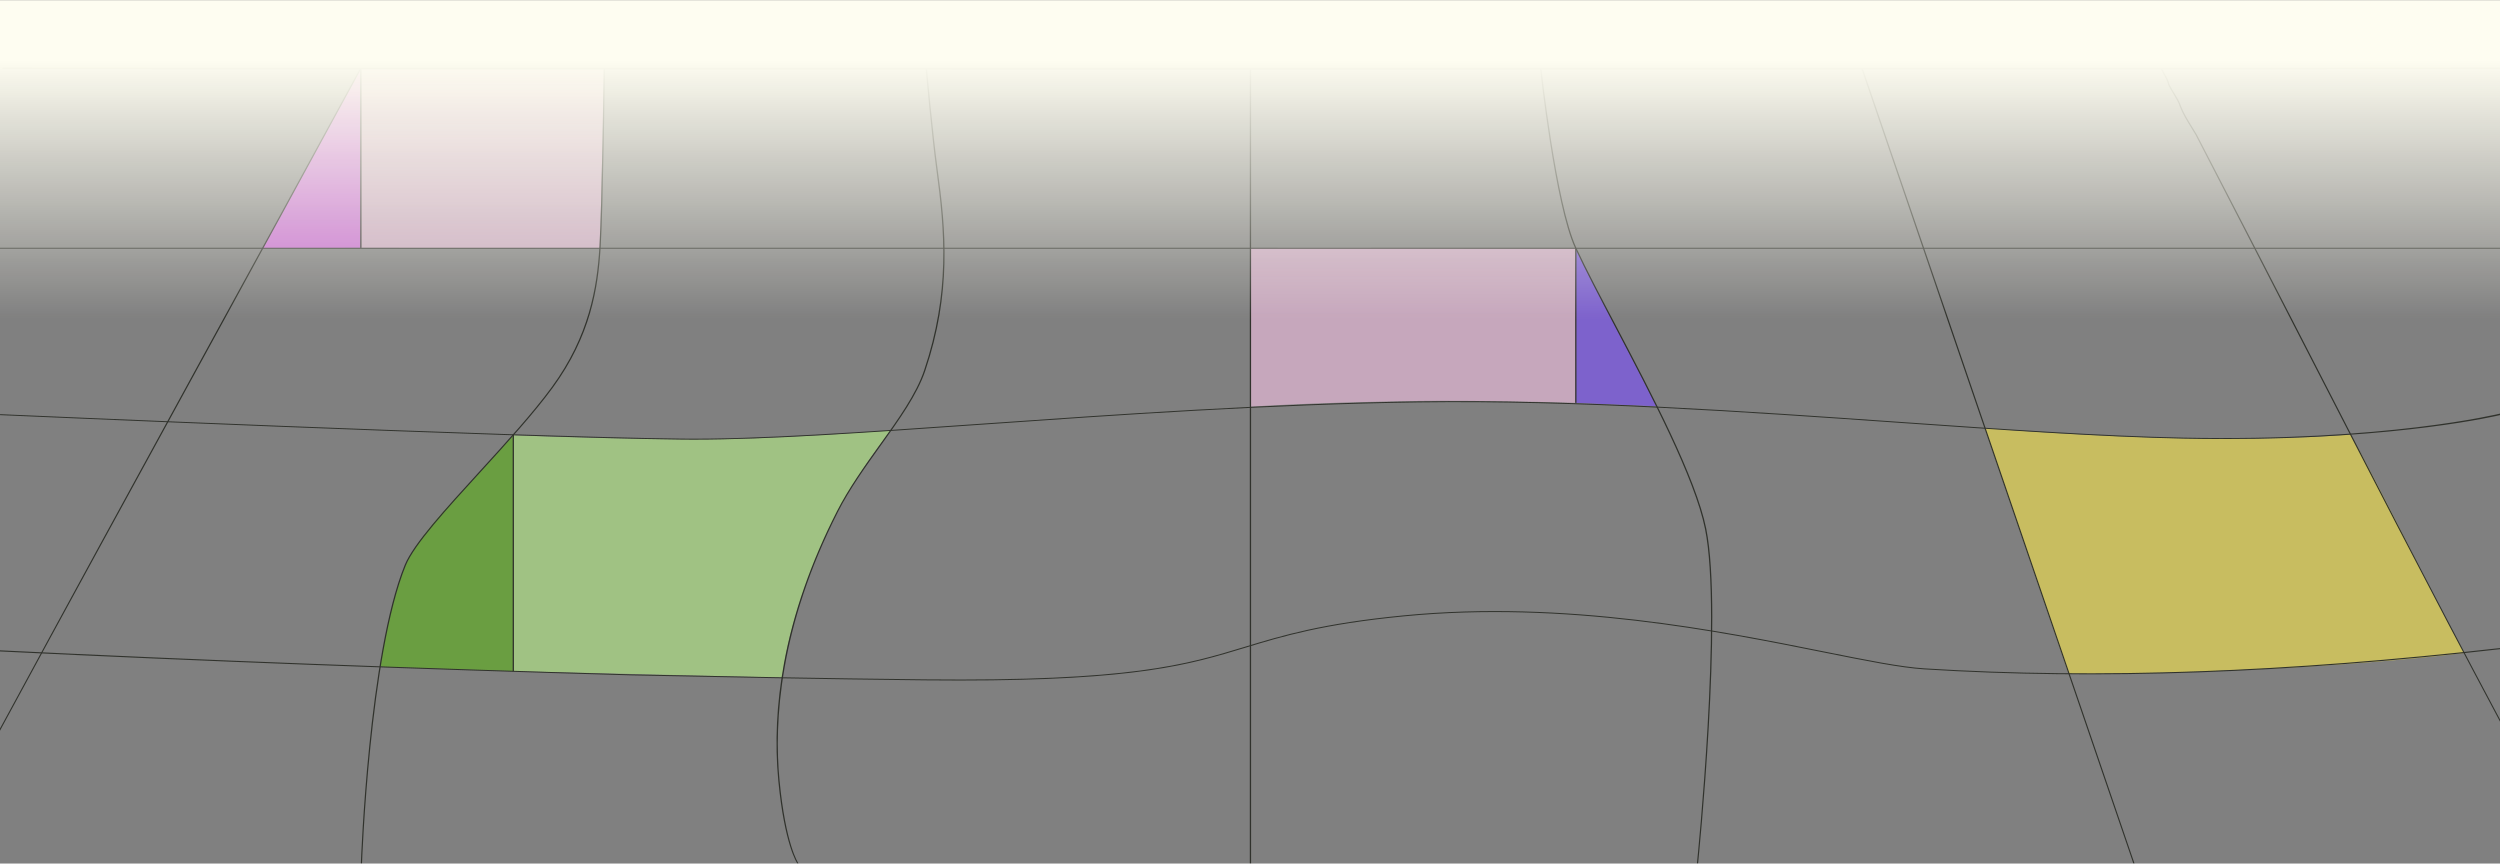 <svg width="1048" height="362" viewBox="0 0 1048 362" fill="none" xmlns="http://www.w3.org/2000/svg">
  <rect x="0" y="0" width="1048" height="362" fill="#808080" stroke="none"/>
  <path opacity="0.6" d="M215.175 281.362C215.552 278.246 215.044 224.508 215.044 182.439C227.314 182.984 266.136 184.192 290.348 184.192C327.304 184.192 364.403 180.921 373.401 180.451C359.097 198.486 348.714 217.137 340.888 236.928C334.737 252.35 329.737 268.887 327.904 284.058C327.201 284.083 215.224 281.332 215.175 281.362Z" fill="#B5EE85"/>
  <path opacity="0.6" d="M215.175 182.447C210.393 187.567 203.489 195.526 194.175 205.492C186.235 213.988 177.837 222.944 172.346 232.257C166.02 242.987 159.973 271.487 159.525 279.538C178.006 280.196 197.267 280.724 215.181 281.362C215.219 248.45 215.175 215.472 215.175 182.447Z" fill="#5CB318"/>
  <path opacity="0.6" d="M524.193 104.071C524.182 126.181 524.204 148.366 524.193 170.476C545.831 169.03 584.32 168.019 603.979 168.019C635.079 168.019 660.589 168.896 660.589 168.896C660.589 168.896 661.238 133.464 660.589 104.075C619.537 104.071 523.746 103.744 524.193 104.071Z" fill="#F5C2E4"/>
  <path opacity="0.6" d="M660.605 104.205C660.513 125.678 660.682 147.419 660.589 168.891C671.959 169.319 686.339 170.032 694.535 170.338C683.1 148.24 671.735 126.281 660.491 104.129C660.556 104.054 660.605 103.983 660.605 104.205Z" fill="#7C4FFF"/>
  <path opacity="0.6" d="M832.005 179.479C843.866 214.076 855.323 247.906 867.184 282.503C922.36 282.503 988.791 279.165 1033.05 273.726C1016.78 243.96 1001.63 211.841 985.361 182.074C972.344 183.32 948.879 184.238 921.395 183.852C892.253 183.446 858.693 181.63 832.005 179.479Z" fill="#F8E64B"/>
  <path opacity="0.6" d="M151.274 103.924V28.692L253.304 28.596L251.499 104.071L151.274 103.924Z" fill="#F5C2E4"/>
  <path opacity="0.6" d="M151.024 29.049C151.013 54.144 151.28 78.829 151.269 103.924C137.249 104.037 124.123 103.958 110.103 104.071C124.243 78.724 137.211 53.985 151.024 29.049Z" fill="#F266FF"/>
  <path d="M1048 103.861H0V104.281H1048V103.861Z" fill="#30322C"/>
  <path d="M520.871 29.159C347.601 29.159 173.933 29.092 1 28.959V28.401C173.917 28.535 347.622 28.602 520.871 28.602C697.45 28.602 873.555 28.535 1048 28.396V28.953C873.577 29.087 697.428 29.159 520.871 29.159Z" fill="#30322C"/>
  <path d="M524.46 28.596H523.915V361.871H524.46V28.596Z" fill="#30322C"/>
  <path d="M334.174 361.871C334.087 361.716 328.853 354.195 326.257 327.28C324.736 311.476 325.532 294.952 328.619 278.154C332.48 257.164 339.95 235.691 350.83 214.336C355.721 204.734 362.303 195.547 368.667 186.662C376.563 175.642 384.018 165.235 387.372 155.272C398.322 122.764 396.037 96.771 392.481 70.807C390.605 57.13 388.026 28.893 388.004 28.608L388.55 28.579C388.577 28.864 391.156 57.092 393.027 70.761C396.588 96.762 398.878 122.801 387.901 155.373C384.525 165.39 377.054 175.818 369.142 186.863C362.783 195.735 356.212 204.914 351.331 214.491C326.726 262.782 324.409 302.461 326.797 327.251C329.382 354.095 334.581 361.716 334.668 361.871H334.174Z" fill="#30322C"/>
  <path d="M151.762 361.871H151.268C151.301 360.915 154.443 274.074 169.63 236.861C173.224 228.051 186.732 213.258 201.024 197.597C212.04 185.534 223.426 173.055 231.328 162.224C247.071 140.651 250.229 120.55 251.249 103.735C252.372 85.181 253.026 29.154 253.032 28.587L253.577 28.592C253.572 29.158 252.917 85.194 251.794 103.756C250.774 120.621 247.6 140.781 231.802 162.43C223.884 173.282 212.487 185.764 201.472 197.84C187.201 213.472 173.72 228.24 170.148 236.991C154.983 274.15 151.795 360.919 151.762 361.871Z" fill="#30322C"/>
  <path d="M0 306.323V305.373C27.697 254.205 56.35 201.752 83.862 151.49C105.898 111.233 128.687 69.604 151.024 28.512L151.525 28.671C129.189 69.763 106.405 111.392 84.363 151.65C56.852 201.916 27.702 255.155 0 306.323Z" fill="#30322C"/>
  <path d="M711.849 361.871H711.355C711.47 360.751 721.949 257.57 714.74 221.766C710.459 200.511 691.929 165.273 677.042 136.961C670.53 124.583 664.385 112.893 660.262 103.983C651.804 85.705 645.653 29.183 645.587 28.613L646.133 28.579C646.193 29.149 652.344 85.613 660.775 103.84C664.892 112.742 671.043 124.428 677.549 136.802C692.447 165.134 710.993 200.398 715.285 221.699C722.494 257.554 711.964 360.751 711.849 361.871Z" fill="#30322C"/>
  <path d="M780.777 28.502L780.25 28.608L894.26 361.871L894.755 361.871L780.777 28.502Z" fill="#30322C"/>
  <path d="M1048 302.524C1018.66 247.553 990.689 193.048 962.855 138.907C948.999 111.958 934.673 84.087 920.386 56.555C919.764 55.477 919.077 54.37 918.412 53.301C916.737 50.597 915.003 47.8 913.831 44.798C913.176 42.789 912.14 41.099 911.044 39.313C910.324 38.143 909.583 36.931 908.928 35.59C908.552 33.892 907.69 32.378 906.856 30.919C906.442 30.193 906.011 29.438 905.646 28.675L906.158 28.529C906.518 29.283 906.943 30.03 907.358 30.751C908.209 32.235 909.081 33.77 909.452 35.485C910.084 36.772 910.821 37.976 911.535 39.141C912.642 40.948 913.689 42.655 914.354 44.697C915.51 47.657 917.234 50.441 918.902 53.133C919.568 54.207 920.255 55.318 920.882 56.404C935.175 83.944 949.5 111.811 963.351 138.764C991.185 192.905 1018.66 246.608 1048 301.575V302.524Z" fill="#30322C"/>
  <path d="M290.939 184.306C289.219 184.306 287.538 184.298 285.885 184.277C215.124 183.488 2.139 174.119 0 174.026L0.033 173.619C2.178 173.712 215.146 183.08 285.896 183.87C317.343 184.225 361.268 181.138 412.14 177.568C468.421 173.619 532.206 169.14 594.719 168.273C660.802 167.357 732.72 172.393 796.177 176.839C839.703 179.888 880.811 182.767 915.381 183.463C999.928 185.161 1047.53 173.504 1048 173.386V174.013C1047.56 174.119 1006.36 184.041 932.398 184.041C926.897 184.041 921.226 183.988 915.365 183.87C880.779 183.174 839.66 180.296 796.123 177.246C732.682 172.804 660.77 167.764 594.73 168.684C532.239 169.551 468.464 174.026 412.194 177.975C363.975 181.358 321.988 184.306 290.939 184.306Z" fill="#30322C"/>
  <path d="M402.046 285.282C397.515 285.282 392.792 285.257 387.857 285.207C345.867 284.775 302.7 283.89 264.609 283.11C173.715 280.536 85.997 277.29 0 273.089V272.614C85.997 276.815 173.736 280.117 264.625 282.691C302.705 283.471 345.873 284.356 387.863 284.788C474.023 285.668 497.221 278.62 521.783 271.156C537.733 266.309 554.224 261.298 588.503 257.956C656.248 251.352 721.382 264.422 764.484 273.072C782.539 276.695 796.805 279.559 806.692 280.179C879.607 284.754 959.401 281.736 1048 271.664V272.139C959.363 282.215 879.607 285.178 806.648 280.599C796.718 279.974 782.43 277.11 764.348 273.479C721.289 264.837 656.216 251.78 588.574 258.371C554.366 261.705 537.903 266.707 521.985 271.546C498.781 278.599 476.783 285.282 402.046 285.282Z" fill="#30322C"/>
  <path d="M215.448 182.292H214.902V281.362H215.448V182.292Z" fill="#30322C"/>
  <path d="M660.861 104.071H660.316V168.891H660.861V104.071Z" fill="#30322C"/>
  <path d="M151.547 28.596H151.002V103.928H151.547V28.596Z" fill="#30322C"/>
  <path d="M1048 0.094H0V362H1048V0.094Z" fill="url(#paint0_linear_511_4190)"/>
  <defs>
    <linearGradient id="paint0_linear_511_4190" x1="524" y1="24.86" x2="523.999" y2="370.614" gradientUnits="userSpaceOnUse">
      <stop stop-color="#FEFDF1"/>
      <stop offset="0.315" stop-color="#FEFDF1" stop-opacity="0"/>
      <stop offset="0.636" stop-color="#FEFDF1" stop-opacity="0"/>
    </linearGradient>
  </defs>
</svg>
